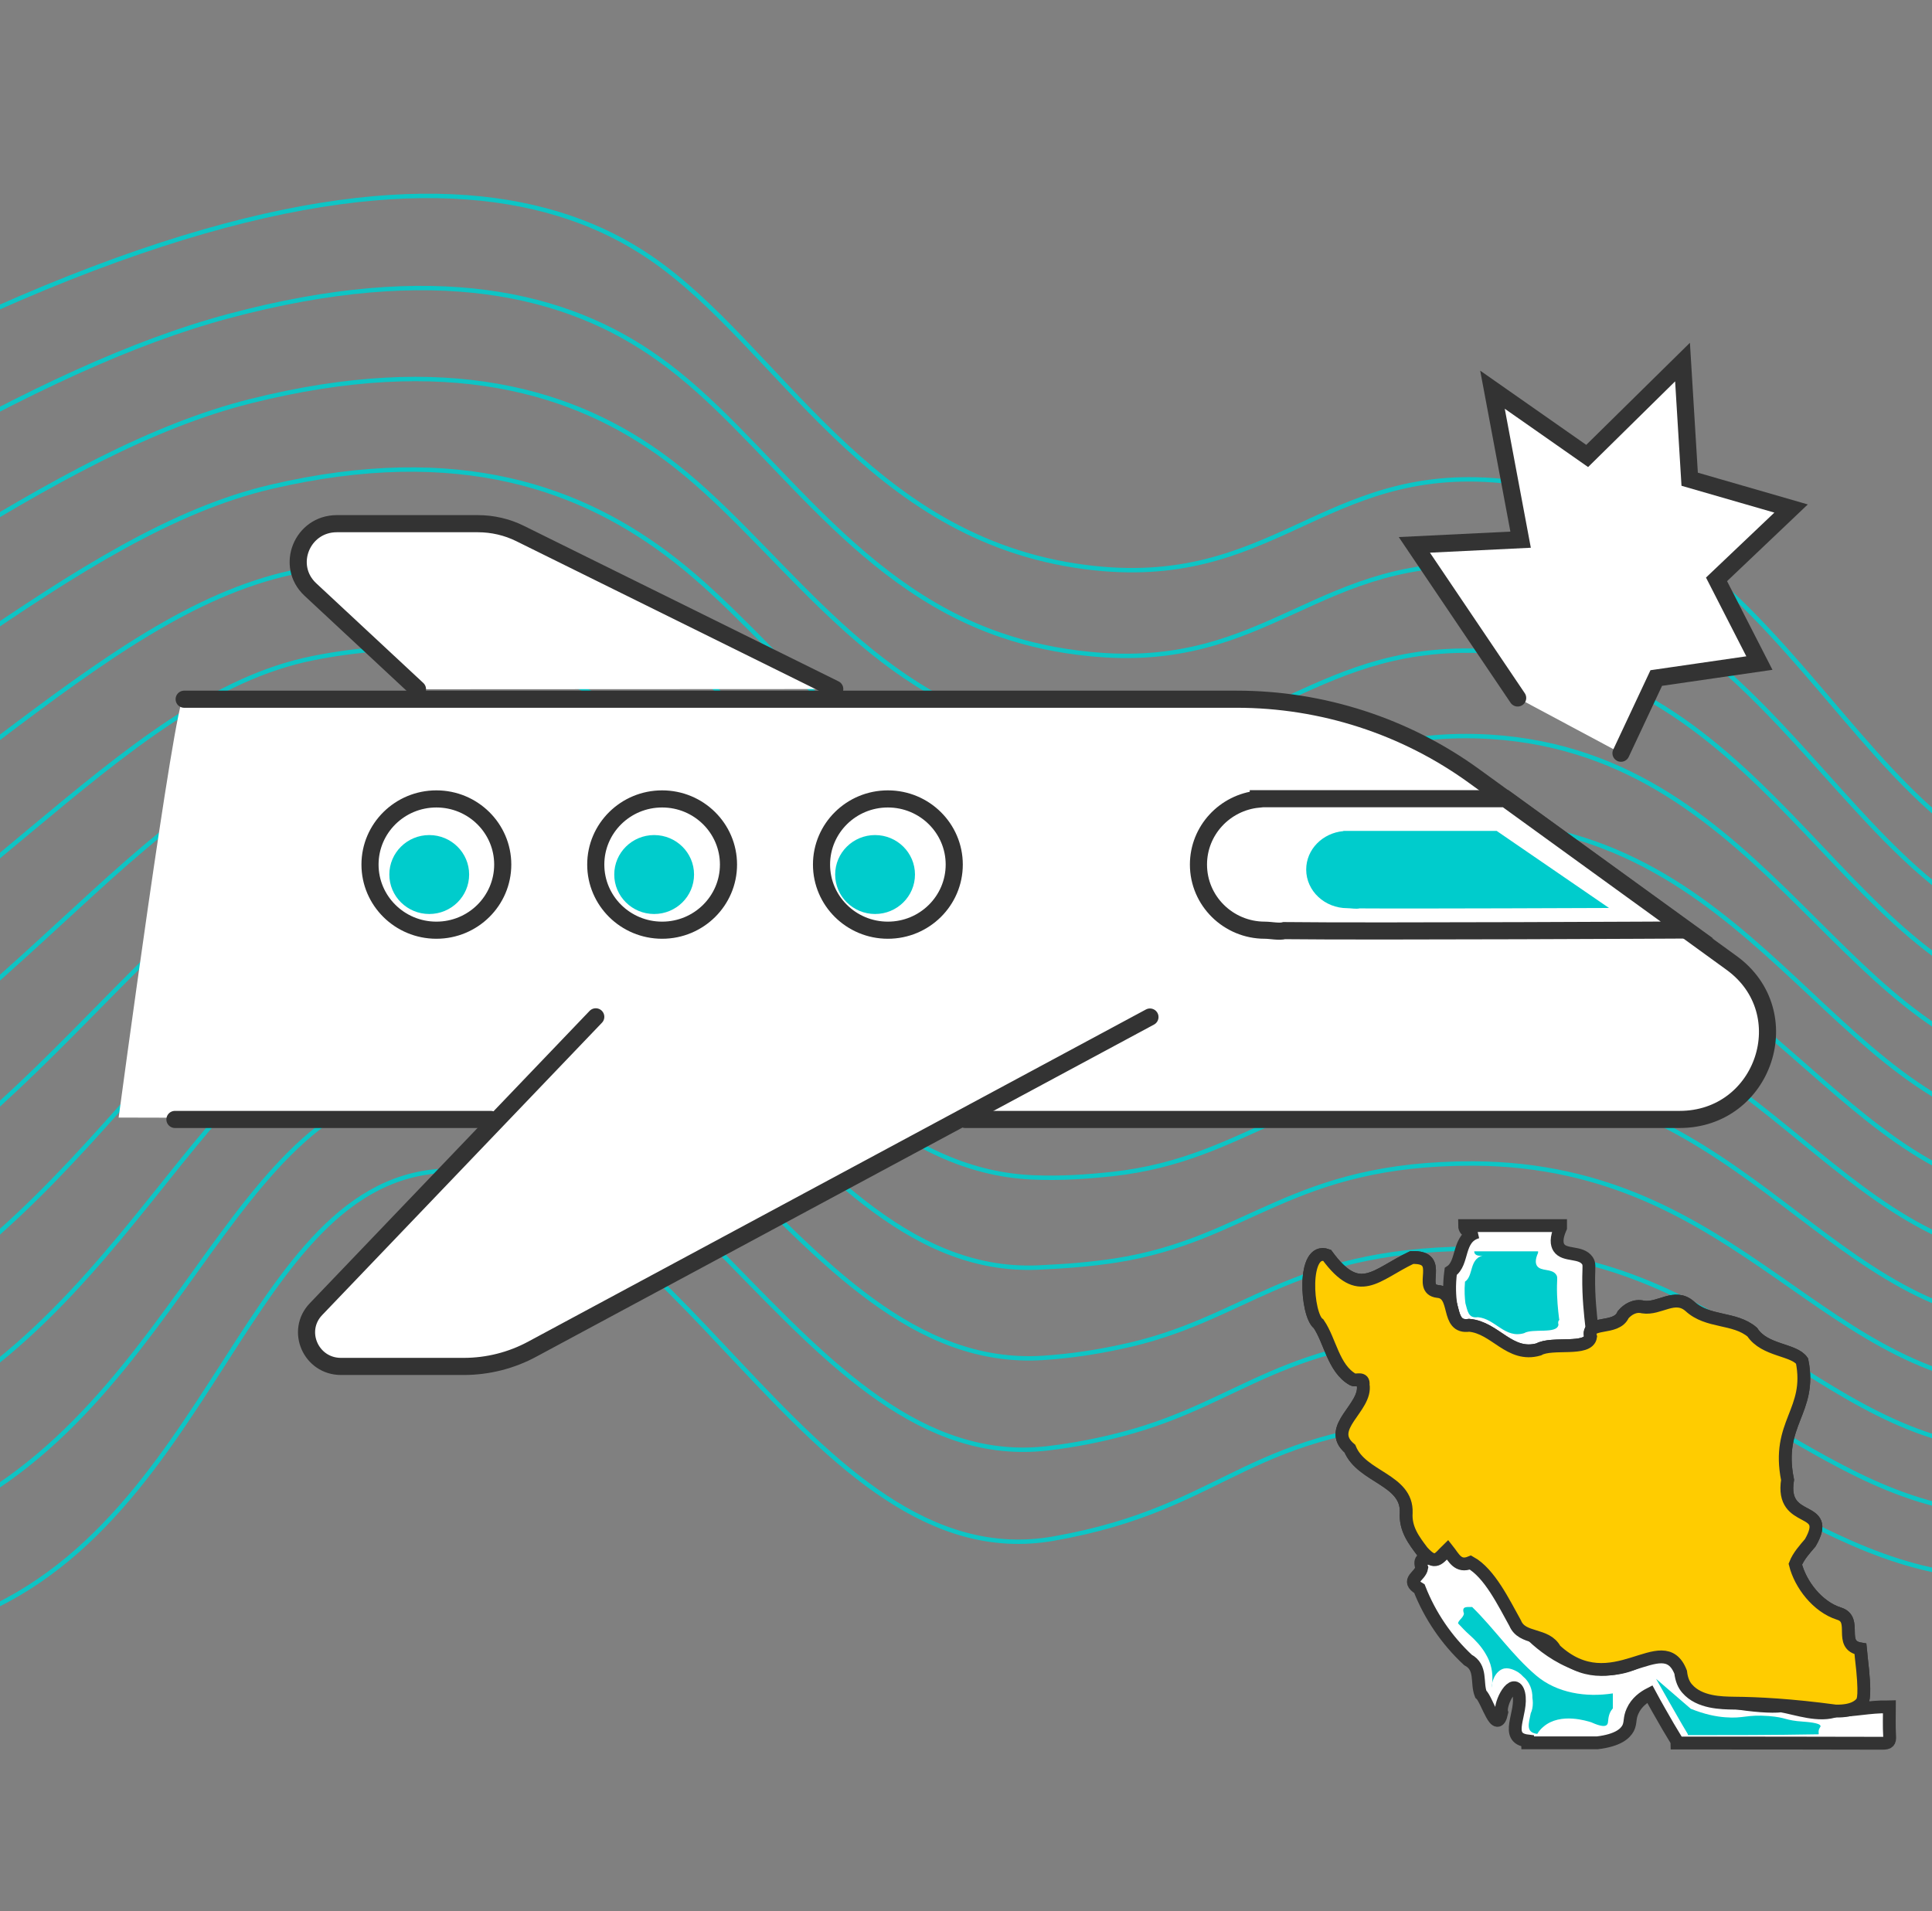 <svg width="93" height="92" viewBox="0 0 93 92" fill="none" xmlns="http://www.w3.org/2000/svg">
<rect x="0" y="0" width="93" height="92" fill="#808080" stroke="none"/>
<g clip-path="url(#clip0_6_268)">
<g opacity="0.9">
<path d="M-14.041 78.2C-11.908 78.8 -8.097 79.58 -3.781 78.58C10.119 75.36 11.281 57.03 21.208 56.37C32.297 55.63 38.817 76.16 50.705 74.07C59.318 72.56 59.864 68.66 70.437 68.33C83.144 67.94 87.238 76.41 97.286 75.92C103.028 75.64 110.852 72.43 119.849 59.4" stroke="#00CCCC" stroke-width="0.212" stroke-miterlimit="10"/>
<path d="M-16.214 74.55C-13.94 74.85 -10.159 75.37 -5.944 74.23C8.188 70.39 10.331 53.17 20.187 52.26C26.202 51.7 30.821 56.34 35.35 60.98C39.889 65.62 44.407 70.44 50.453 69.72C51.807 69.56 52.99 69.31 54.061 69.03C59.874 67.5 61.714 64.4 70.599 64.23C83.417 63.99 87.43 73.24 97.539 72.89C103.281 72.68 111.165 69.4 120.405 55.67" stroke="#00CCCC" stroke-width="0.212" stroke-miterlimit="10"/>
<path d="M-18.398 70.9C-15.992 70.91 -12.232 71.15 -8.117 69.87C6.257 65.41 9.381 49.28 19.166 48.14C25.625 47.39 30.417 51.65 34.946 56.12C39.545 60.66 44.013 65.77 50.21 65.37C51.564 65.28 52.767 65.09 53.889 64.85C60.025 63.58 61.916 60.19 70.771 60.11C83.7 60.03 87.642 70.05 97.802 69.83C103.543 69.7 111.479 66.34 120.971 51.91" stroke="#00CCCC" stroke-width="0.212" stroke-miterlimit="10"/>
<path d="M-20.571 67.25C-18.024 66.96 -14.294 66.92 -10.281 65.52C4.326 60.4 8.431 45.37 18.145 44.02C25.039 43.06 30.023 46.96 34.541 51.26C39.212 55.71 43.609 61.29 49.957 61.02C51.301 60.96 52.535 60.86 53.707 60.68C60.167 59.67 62.108 55.99 70.933 56.01C83.963 56.08 87.834 66.87 98.054 66.79C103.796 66.73 111.792 63.31 121.517 48.16" stroke="#00CCCC" stroke-width="0.212" stroke-miterlimit="10"/>
<path d="M-22.745 63.6C-20.066 63.01 -16.356 62.69 -12.444 61.16C2.396 55.38 7.48 41.45 17.124 39.91C24.453 38.74 29.628 42.28 34.137 46.41C38.878 50.75 43.194 56.4 49.715 56.68C51.049 56.74 52.302 56.65 53.526 56.52C60.308 55.78 62.3 51.79 71.094 51.91C84.246 52.14 88.026 63.7 98.307 63.76C104.049 63.78 112.105 60.28 122.073 44.43" stroke="#00CCCC" stroke-width="0.212" stroke-miterlimit="10"/>
<path d="M-24.928 59.95C-22.108 59.06 -18.438 58.45 -14.617 56.81C0.455 50.34 6.52 37.51 16.093 35.79C23.857 34.39 29.224 37.59 33.723 41.54C38.534 45.78 42.78 51.68 49.452 52.31C50.786 52.44 52.06 52.41 53.333 52.33C60.44 51.86 62.492 47.57 71.256 47.79C84.519 48.17 88.229 60.51 98.57 60.7C104.301 60.79 112.419 57.23 122.639 40.66" stroke="#00CCCC" stroke-width="0.212" stroke-miterlimit="10"/>
<path d="M-27.101 56.3C-24.15 55.12 -20.5 54.2 -16.78 52.46C-1.486 45.28 5.57 33.57 15.082 31.68C23.28 30.05 28.84 32.9 33.318 36.69C38.201 40.83 42.376 46.98 49.209 47.97C50.533 48.16 51.837 48.2 53.162 48.16C60.592 47.96 62.694 43.37 71.428 43.68C84.792 44.22 88.431 57.33 98.833 57.66C104.564 57.83 112.742 54.19 123.205 36.92" stroke="#00CCCC" stroke-width="0.212" stroke-miterlimit="10"/>
<path d="M-29.285 52.65C-26.202 51.17 -22.583 49.96 -18.954 48.1C-3.447 40.18 4.61 29.61 14.051 27.56C22.674 25.69 28.446 28.2 32.904 31.83C37.867 35.86 41.961 42.26 48.946 43.62C50.27 43.88 51.595 43.98 52.959 43.99C60.713 44.06 62.866 39.16 71.57 39.58C85.044 40.27 88.603 54.16 99.065 54.62C104.797 54.86 113.035 51.15 123.73 33.18" stroke="#00CCCC" stroke-width="0.212" stroke-miterlimit="10"/>
<path d="M-31.458 49C-28.234 47.22 -24.655 45.7 -21.117 43.75C-5.418 35.08 3.649 25.64 13.03 23.44C22.087 21.32 28.052 23.5 32.499 26.97C37.534 30.9 41.567 37.53 48.694 39.27C50.008 39.59 51.362 39.76 52.778 39.82C60.854 40.16 63.058 34.96 71.741 35.47C85.328 36.32 88.805 50.98 99.328 51.58C105.06 51.9 113.349 48.12 124.297 29.43" stroke="#00CCCC" stroke-width="0.212" stroke-miterlimit="10"/>
<path d="M-33.632 45.35C-30.276 43.27 -26.727 41.45 -23.27 39.39C-7.39 29.96 2.699 21.67 12.029 19.32C21.501 16.94 27.688 18.8 32.115 22.11C37.23 25.93 41.183 32.79 48.471 34.92C49.785 35.3 51.16 35.54 52.626 35.65C61.026 36.27 63.28 30.75 71.933 31.37C85.631 32.37 89.037 47.81 99.611 48.54C105.343 48.93 113.692 45.08 124.883 25.69" stroke="#00CCCC" stroke-width="0.212" stroke-miterlimit="10"/>
<path d="M-35.815 41.71C-32.318 39.33 -28.82 37.2 -25.444 35.05C-9.401 24.83 1.729 17.7 10.998 15.22C20.895 12.57 27.293 14.11 31.701 17.27C36.907 20.96 40.788 28.06 48.208 30.58C49.522 31.03 50.917 31.33 52.424 31.48C61.147 32.38 63.452 26.55 72.075 27.26C85.883 28.42 89.209 44.62 99.844 45.5C105.575 45.97 113.986 42.05 125.419 21.94" stroke="#00CCCC" stroke-width="0.212" stroke-miterlimit="10"/>
<path d="M-37.989 38.06C3.498 7.51 22.189 6.2 31.297 12.4C37.483 16.61 41.688 25.94 52.252 27.3C61.299 28.47 63.654 22.34 72.247 23.15C86.166 24.46 89.411 41.44 100.106 42.45C105.838 42.99 114.299 39 125.975 18.19" stroke="#00CCCC" stroke-width="0.212" stroke-miterlimit="10"/>
</g>
<path d="M8.865 33.65C9.027 34.26 23.159 34.37 59.53 33.65C63.644 33.65 67.657 34.95 70.973 37.36L83.346 46.34C86.632 48.73 84.933 53.88 80.849 53.88C68.628 53.89 58.651 53.89 51.878 53.88C29.376 53.87 5.711 53.8 5.711 53.8C5.711 53.8 8.431 33.56 8.835 33.6C8.855 33.61 8.855 33.65 8.865 33.65Z" fill="white"/>
<path d="M78.029 36.26L79.727 32.64L84.691 31.92L82.628 27.89L86.217 24.48L81.335 23.07L80.991 17.43L76.401 21.95L71.843 18.76L73.197 25.98L68.082 26.23L73.055 33.6" fill="white"/>
<path d="M78.029 36.26L79.727 32.64L84.691 31.92L82.628 27.89L86.217 24.48L81.335 23.07L80.991 17.43L76.401 21.95L71.843 18.76L73.197 25.98L68.082 26.23L73.055 33.6" stroke="#333333" stroke-width="0.824" stroke-miterlimit="10" stroke-linecap="round"/>
<path d="M46.459 53.89H80.849C84.933 53.89 86.641 48.73 83.346 46.35L70.973 37.37C67.657 34.96 63.644 33.66 59.53 33.66H8.865" fill="white"/>
<path d="M46.459 53.89H80.849C84.933 53.89 86.641 48.73 83.346 46.35L70.973 37.37C67.657 34.96 63.644 33.66 59.53 33.66H8.865" stroke="#333333" stroke-width="0.824" stroke-miterlimit="10" stroke-linecap="round"/>
<path d="M8.421 53.89H23.624" stroke="#333333" stroke-width="0.824" stroke-miterlimit="10" stroke-linecap="round"/>
<path d="M28.678 48.95L15.213 63.02C14.213 64.06 14.961 65.78 16.416 65.78H22.32C23.483 65.78 24.625 65.49 25.636 64.94L55.355 48.96" fill="white"/>
<path d="M28.678 48.95L15.213 63.02C14.213 64.06 14.961 65.78 16.416 65.78H22.32C23.483 65.78 24.625 65.49 25.636 64.94L55.355 48.96" stroke="#333333" stroke-width="0.824" stroke-miterlimit="10" stroke-linecap="round"/>
<path d="M40.182 33.17L25.029 25.68C24.402 25.37 23.705 25.21 22.997 25.21H16.214C14.536 25.21 13.717 27.24 14.941 28.38L20.096 33.18" fill="white"/>
<path d="M40.182 33.17L25.029 25.68C24.402 25.37 23.705 25.21 22.997 25.21H16.214C14.536 25.21 13.717 27.24 14.941 28.38L20.096 33.18" stroke="#333333" stroke-width="0.824" stroke-miterlimit="10" stroke-linecap="round"/>
<path d="M21.006 44.78C22.77 44.78 24.2 43.365 24.2 41.62C24.2 39.875 22.77 38.46 21.006 38.46C19.242 38.46 17.811 39.875 17.811 41.62C17.811 43.365 19.242 44.78 21.006 44.78Z" fill="white" stroke="#333333" stroke-width="0.824" stroke-miterlimit="10" stroke-linecap="round"/>
<path d="M31.873 44.78C33.637 44.78 35.067 43.365 35.067 41.62C35.067 39.875 33.637 38.46 31.873 38.46C30.108 38.46 28.678 39.875 28.678 41.62C28.678 43.365 30.108 44.78 31.873 44.78Z" fill="white" stroke="#333333" stroke-width="0.824" stroke-miterlimit="10" stroke-linecap="round"/>
<path d="M42.739 44.78C44.504 44.78 45.934 43.365 45.934 41.62C45.934 39.875 44.504 38.46 42.739 38.46C40.975 38.46 39.545 39.875 39.545 41.62C39.545 43.365 40.975 44.78 42.739 44.78Z" fill="white" stroke="#333333" stroke-width="0.824" stroke-miterlimit="10" stroke-linecap="round"/>
<path d="M81.203 44.77L72.479 38.45H60.571C60.571 38.45 60.571 38.46 60.571 38.47C58.954 38.63 57.69 39.98 57.69 41.62C57.69 43.37 59.126 44.78 60.885 44.78C61.168 44.78 61.572 44.87 61.825 44.8C66.131 44.85 81.203 44.77 81.203 44.77Z" fill="white" stroke="#333333" stroke-width="0.824" stroke-miterlimit="10" stroke-linecap="round"/>
<path d="M77.453 43.71L72.045 40H64.665C64.665 40 64.665 40 64.665 40.01C63.664 40.1 62.876 40.89 62.876 41.86C62.876 42.89 63.766 43.72 64.857 43.72C65.029 43.72 65.282 43.77 65.444 43.73C68.112 43.75 77.453 43.71 77.453 43.71Z" fill="#00CCCC"/>
<path d="M20.662 44C21.723 44 22.583 43.149 22.583 42.1C22.583 41.051 21.723 40.2 20.662 40.2C19.601 40.2 18.741 41.051 18.741 42.1C18.741 43.149 19.601 44 20.662 44Z" fill="#00CCCC"/>
<path d="M31.488 44C32.549 44 33.409 43.149 33.409 42.1C33.409 41.051 32.549 40.2 31.488 40.2C30.428 40.2 29.568 41.051 29.568 42.1C29.568 43.149 30.428 44 31.488 44Z" fill="#00CCCC"/>
<path d="M42.123 44C43.184 44 44.044 43.149 44.044 42.1C44.044 41.051 43.184 40.2 42.123 40.2C41.062 40.2 40.202 41.051 40.202 42.1C40.202 43.149 41.062 44 42.123 44Z" fill="#00CCCC"/>
<path d="M76.626 63.89C76.555 63.26 76.464 62.44 76.474 61.48C76.484 60.94 76.514 60.84 76.413 60.69C76.1 60.23 75.312 60.48 75.039 60.06C74.938 59.9 74.887 59.62 75.12 59.1C75.12 59.07 75.12 59.03 75.12 59C73.583 59 72.036 59 70.5 59C70.5 59.33 70.894 59.35 71.117 59.31C70.126 59.59 70.469 60.79 69.833 61.21C69.742 61.89 69.782 62.43 69.833 62.79C69.883 63.13 69.913 63.35 70.045 63.61C70.298 64.12 70.702 64.37 71.086 64.64C72.329 65.51 72.127 65.8 72.754 66.08C74.189 66.73 76.484 65.79 76.717 64.66C76.737 64.54 76.697 64.59 76.626 63.89Z" fill="white" stroke="#333333" stroke-width="0.618" stroke-miterlimit="10" stroke-linecap="round"/>
<path d="M89.555 79.38C88.463 79.2 89.444 77.96 88.524 77.68C87.483 77.35 86.664 76.27 86.421 75.3C86.573 74.91 86.866 74.59 87.139 74.27C88.231 72.38 85.693 73.47 86.047 71.24C85.491 68.49 87.23 67.95 86.745 65.52C86.35 64.95 84.945 65.04 84.349 64.13C83.49 63.4 82.206 63.69 81.336 62.88C80.609 62.25 79.891 63.04 79.092 62.92C78.698 62.82 78.354 63.03 78.132 63.29C77.808 64.06 76.343 63.55 76.565 64.35C76.464 65.05 74.705 64.59 74.068 64.96C72.663 65.36 71.986 63.91 70.722 63.8C69.56 63.97 70.207 62.25 69.206 62.17C68.185 62.05 69.59 60.47 67.953 60.54C66.204 61.37 65.435 62.56 63.879 60.43C62.666 59.99 62.888 63.33 63.474 63.73C64.03 64.54 64.182 65.88 65.122 66.41C65.294 66.49 65.658 66.28 65.617 66.66C65.809 67.77 63.778 68.73 64.981 69.74C65.537 71.12 67.75 71.22 67.69 72.82C67.639 73.6 68.054 74.14 68.468 74.69C69.105 75.4 69.246 75.02 69.681 74.6C69.984 74.98 70.176 75.47 70.783 75.22C71.703 75.73 72.39 77.16 72.936 78.14C73.27 78.95 74.432 78.61 74.857 79.42C77.606 81.98 80.043 78.3 80.902 80.5C80.942 80.85 81.053 81.11 81.215 81.29C81.801 81.97 82.863 81.98 83.479 81.99C84.632 82 86.209 82.08 88.362 82.37C89.241 82.39 89.524 82.08 89.615 81.96C89.686 81.87 89.818 81.64 89.595 79.78C89.585 79.62 89.565 79.48 89.555 79.38Z" stroke="#333333" stroke-width="0.618" stroke-miterlimit="10" stroke-linecap="round"/>
<path d="M90.96 83.57C90.93 83.1 90.95 82.63 90.95 82.16C90.919 82.16 90.879 82.17 90.849 82.17C90.02 82.15 89.221 82.35 88.402 82.34C87.584 82.66 86.482 82.25 85.744 82.12C84.844 82.24 81.923 81.83 81.357 81.28C81.003 80.23 80.518 78.97 79.284 79.73C78.759 80.08 78.273 80.23 77.91 80.29C75.615 80.72 73.745 78.74 73.553 78.53C72.663 78.06 71.945 75.38 70.874 75.01C70.005 75.48 70.217 74.52 69.56 74.31C69.358 74.31 69.418 74.49 69.428 74.6C69.428 75.45 68.135 74.57 68.438 75.47C68.367 75.9 67.639 76.07 68.326 76.48C68.832 77.77 69.63 78.95 70.662 79.91C71.339 80.27 71.066 81 71.278 81.55C71.592 81.82 72.046 83.58 72.289 82.44C72.158 82.02 72.885 80.66 73.108 81.53C73.32 82.47 72.36 83.67 73.532 83.81C73.532 83.84 73.543 83.87 73.543 83.9C74.655 83.9 75.777 83.9 76.889 83.9C77.879 83.78 78.233 83.46 78.375 83.19C78.506 82.92 78.425 82.72 78.587 82.37C78.779 81.94 79.143 81.69 79.416 81.55C79.567 81.83 79.719 82.11 79.881 82.39C80.164 82.89 80.437 83.36 80.72 83.82C80.72 83.85 80.73 83.88 80.73 83.91C84.025 83.91 87.321 83.91 90.616 83.92C90.899 83.92 90.98 83.86 90.96 83.57Z" fill="white" stroke="#333333" stroke-width="0.618" stroke-miterlimit="10" stroke-linecap="round"/>
<path d="M89.555 79.38C88.463 79.2 89.444 77.96 88.524 77.68C87.483 77.35 86.664 76.27 86.421 75.3C86.573 74.91 86.866 74.59 87.139 74.27C88.231 72.38 85.693 73.47 86.047 71.24C85.491 68.49 87.23 67.95 86.745 65.52C86.35 64.95 84.945 65.04 84.349 64.13C83.49 63.4 82.206 63.69 81.336 62.88C80.609 62.25 79.891 63.04 79.092 62.92C78.698 62.82 78.354 63.03 78.132 63.29C77.808 64.06 76.343 63.55 76.565 64.35C76.464 65.05 74.705 64.59 74.068 64.96C72.663 65.36 71.986 63.91 70.722 63.8C69.56 63.97 70.207 62.25 69.206 62.17C68.185 62.05 69.59 60.47 67.953 60.54C66.204 61.37 65.435 62.56 63.879 60.43C62.666 59.99 62.888 63.33 63.474 63.73C64.03 64.54 64.182 65.88 65.122 66.41C65.294 66.49 65.658 66.28 65.617 66.66C65.809 67.77 63.778 68.73 64.981 69.74C65.537 71.12 67.75 71.22 67.69 72.82C67.639 73.6 68.054 74.14 68.468 74.69C69.105 75.4 69.246 75.02 69.681 74.6C69.984 74.98 70.176 75.47 70.783 75.22C71.703 75.73 72.39 77.16 72.936 78.14C73.27 78.95 74.432 78.61 74.857 79.42C77.606 81.98 80.043 78.3 80.902 80.5C80.942 80.85 81.053 81.11 81.215 81.29C81.801 81.97 82.863 81.98 83.479 81.99C84.632 82 86.209 82.08 88.362 82.37C89.241 82.39 89.524 82.08 89.615 81.96C89.686 81.87 89.818 81.64 89.595 79.78C89.585 79.62 89.565 79.48 89.555 79.38Z" fill="#FFCC00" stroke="#333333" stroke-width="0.618" stroke-miterlimit="10" stroke-linecap="round"/>
<path d="M87.543 83.33C87.563 83.18 87.644 83.14 87.634 83.09C87.614 82.93 86.916 82.89 86.805 82.88C85.895 82.82 86.017 82.68 85.137 82.61C84.066 82.53 83.934 82.74 83.055 82.67C82.62 82.64 82.054 82.53 81.387 82.26C80.831 81.78 80.275 81.3 79.719 80.82C80.133 81.55 80.548 82.29 80.972 83.02C81.064 83.18 81.154 83.33 81.245 83.48C81.245 83.5 81.245 83.52 81.255 83.53C83.277 83.53 85.299 83.53 87.513 83.49C87.573 83.51 87.533 83.42 87.543 83.33Z" fill="#00CCCC"/>
<path d="M73.947 80.66C72.784 79.67 71.945 78.42 70.864 77.36C70.621 77.37 70.338 77.3 70.47 77.68C70.439 77.88 70.197 78 70.186 78.15C70.358 78.33 70.53 78.52 70.712 78.68C71.025 78.96 71.278 79.23 71.48 79.56C71.551 79.68 71.662 79.86 71.743 80.12C71.885 80.59 71.844 81 71.794 81.25C71.824 80.76 72.097 80.38 72.421 80.32C72.704 80.27 73.007 80.46 73.078 80.5C73.169 80.56 73.249 80.63 73.32 80.71C73.624 80.96 73.775 81.35 73.765 81.74C73.775 81.81 73.785 81.88 73.785 81.96V81.99C73.785 82.16 73.755 82.33 73.684 82.48C73.593 82.96 73.421 83.4 73.998 83.47C74.088 83.32 74.2 83.2 74.301 83.12C75.12 82.42 76.424 82.86 76.595 82.91C77.101 83.14 77.283 83.11 77.354 83.03C77.445 82.93 77.374 82.75 77.495 82.46C77.535 82.37 77.586 82.3 77.637 82.24V81.52C76.353 81.72 74.948 81.51 73.947 80.66Z" fill="#00CCCC"/>
<path d="M70.54 62.74C70.641 63.07 70.662 63.48 71.137 63.41C71.976 63.48 72.431 64.45 73.361 64.18C73.785 63.93 74.958 64.24 75.019 63.77C74.988 63.66 75.008 63.59 75.059 63.54C75.059 63.52 75.059 63.5 75.049 63.48C74.998 63.06 74.938 62.52 74.948 61.88C74.958 61.52 74.978 61.46 74.907 61.36C74.695 61.05 74.179 61.22 73.987 60.94C73.917 60.83 73.886 60.65 74.038 60.31C74.038 60.29 74.038 60.26 74.038 60.24C73.017 60.24 71.986 60.24 70.965 60.24C70.965 60.46 71.228 60.47 71.369 60.44C70.712 60.63 70.935 61.42 70.52 61.7C70.48 62.14 70.51 62.5 70.54 62.74Z" fill="#00CCCC"/>
</g>
<defs>
<clipPath id="clip0_6_268">
<rect width="93" height="92" fill="white"/>
</clipPath>
</defs>
</svg>
